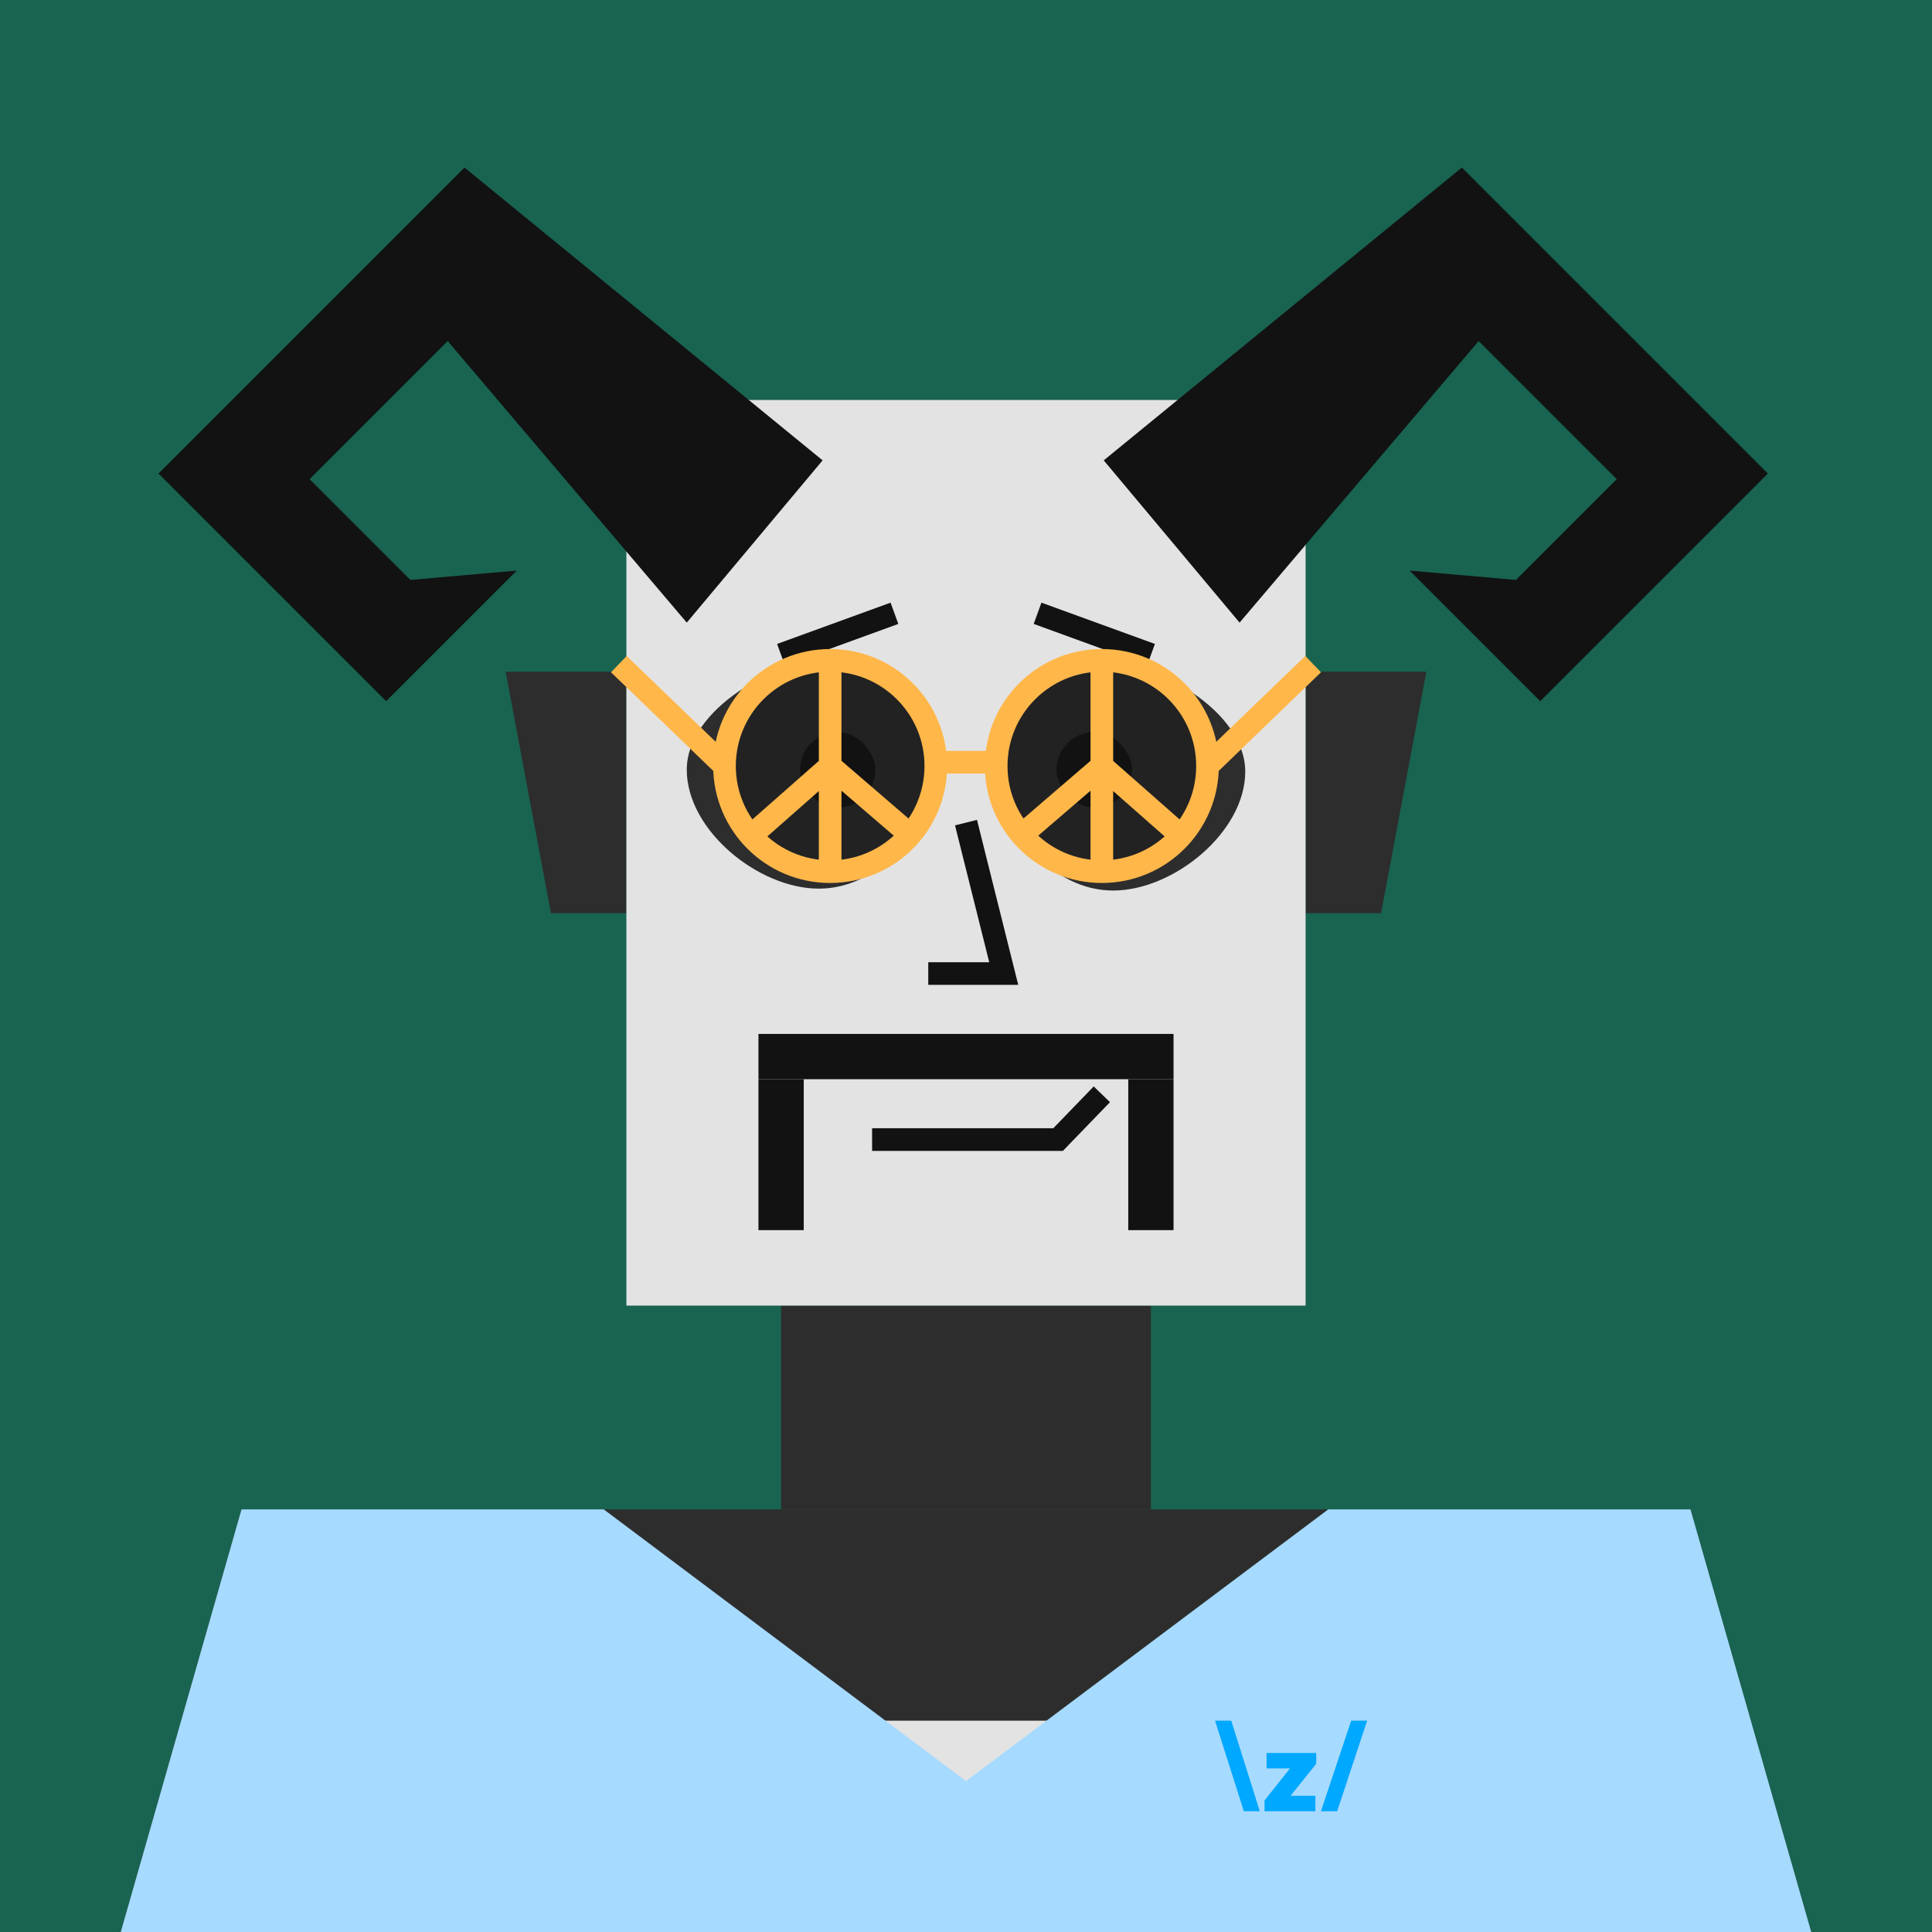 <svg xmlns="http://www.w3.org/2000/svg" width="512" height="512" fill="none"><rect width="512" height="512" fill="#186450 "/><g skin='7'><path fill="#2D2D2D" d="M134 178h32v64h-20l-12-64ZM378 178h-32v64h20l12-64ZM64 400h384l32 112H32l32-112Z"/><path fill="#E3E3E3" d="M136 456h240v56H136z"/><path fill="#2D2D2D" d="M207 346h98v54h-98z"/><path fill="#E3E3E3" d="M166 106h180v240H166z"/><path fill="#2D2D2D" d="M246 204c0 16.016-12.984 31.5-29 31.5s-35-15.484-35-31.5 23.484-29.5 39.5-29.5S246 187.984 246 204ZM266 204.5c0 16.016 12.984 31.5 29 31.5s35-15.484 35-31.5-23.484-29.5-39.5-29.5-24.5 13.484-24.5 29.5Z"/></g><g hair='29'><path fill="#121212" d="m182 165 36-43-94.904-77.596L42 125.5l60.327 60.327 34.615-34.614-28.186 2.473-26.703-26.703 36.593-36.592L182 165ZM328.5 165l-36-43 94.904-77.596L468.5 125.5l-60.327 60.327-34.615-34.614 28.186 2.473 26.702-26.703-36.592-36.592L328.5 165Z"/></g><g dress='0'><path fill="#A7DAFF" d="M64 400h96l96 72 96-72h96l32 112H32l32-112Z"/><path fill="#00A8FF" d="m322 456 7.629 24h4.228l-7.565-24H322Zm36.078 0-8.01 24h4.292l7.947-24h-4.229Zm-22.425 12.652h6.2l-6.74 8.487V480h13.478v-4.101h-6.573l6.796-8.487v-2.861h-13.161v4.101Z"/></g><g beard='4'><rect x="201" y="286" width="12" height="40" fill="#121212"/><rect x="299" y="286" width="12" height="40" fill="#121212"/><rect x="201" y="274" width="110" height="12" fill="#121212"/></g><g face='18'><path d="M231.114 302H280.403L292 290" stroke="#121212" stroke-width="6"/><rect width="20" height="20" x="212" y="194" fill="#121212" rx="10"><animate attributeName="rx" begin="1s" dur="2s" keyTimes="0;0.25;0.3;0.35;1" repeatCount="indefinite" values="10;10;1;10;10"/><animate attributeName="height" begin="1s" dur="2s" keyTimes="0;0.25;0.3;0.35;1" repeatCount="indefinite" values="20;20;2;20;20"/><animate attributeName="y" begin="1s" dur="2s" keyTimes="0;0.25;0.3;0.35;1" repeatCount="indefinite" values="194;194;203;194;194"/></rect><rect width="20" height="20" x="280" y="194" fill="#121212" rx="10"><animate attributeName="rx" begin="1s" dur="2s" keyTimes="0;0.25;0.3;0.35;1" repeatCount="indefinite" values="10;10;1;10;10"/><animate attributeName="height" begin="1s" dur="2s" keyTimes="0;0.25;0.3;0.35;1" repeatCount="indefinite" values="20;20;2;20;20"/><animate attributeName="y" begin="1s" dur="2s" keyTimes="0;0.25;0.3;0.35;1" repeatCount="indefinite" values="194;194;203;194;194"/></rect><path d="M206.965 173.472L237.035 162.528" stroke="#121212" stroke-width="6"/><path d="M274.965 162.528L305.035 173.472" stroke="#121212" stroke-width="6"/><path d="M256 218L266 258H246" stroke="#121212" stroke-width="6"/></g><g glass='19'><path fill="#121212" fill-opacity=".4" d="M192 203c0-15.464 12.536-28 28-28s28 12.536 28 28-12.536 28-28 28-28-12.536-28-28Z"/><path stroke="#FFB74A" stroke-width="6" d="M220 175c-15.464 0-28 12.536-28 28m28-28c15.464 0 28 12.536 28 28s-12.536 28-28 28m0-56v28m-28 0c0 15.464 12.536 28 28 28m-28-28-28-27m56 55v-28m0 0-21 18.5m21-18.5 21.5 18.5M248 202h16"/><path fill="#121212" fill-opacity=".4" d="M320 203c0-15.464-12.536-28-28-28s-28 12.536-28 28 12.536 28 28 28 28-12.536 28-28Z"/><path stroke="#FFB74A" stroke-width="6" d="M292 175c15.464 0 28 12.536 28 28m-28-28c-15.464 0-28 12.536-28 28s12.536 28 28 28m0-56v28m28 0c0 15.464-12.536 28-28 28m28-28 28-27m-56 55v-28m0 0 21 18.5M292 203l-21.5 18.5"/></g></svg>